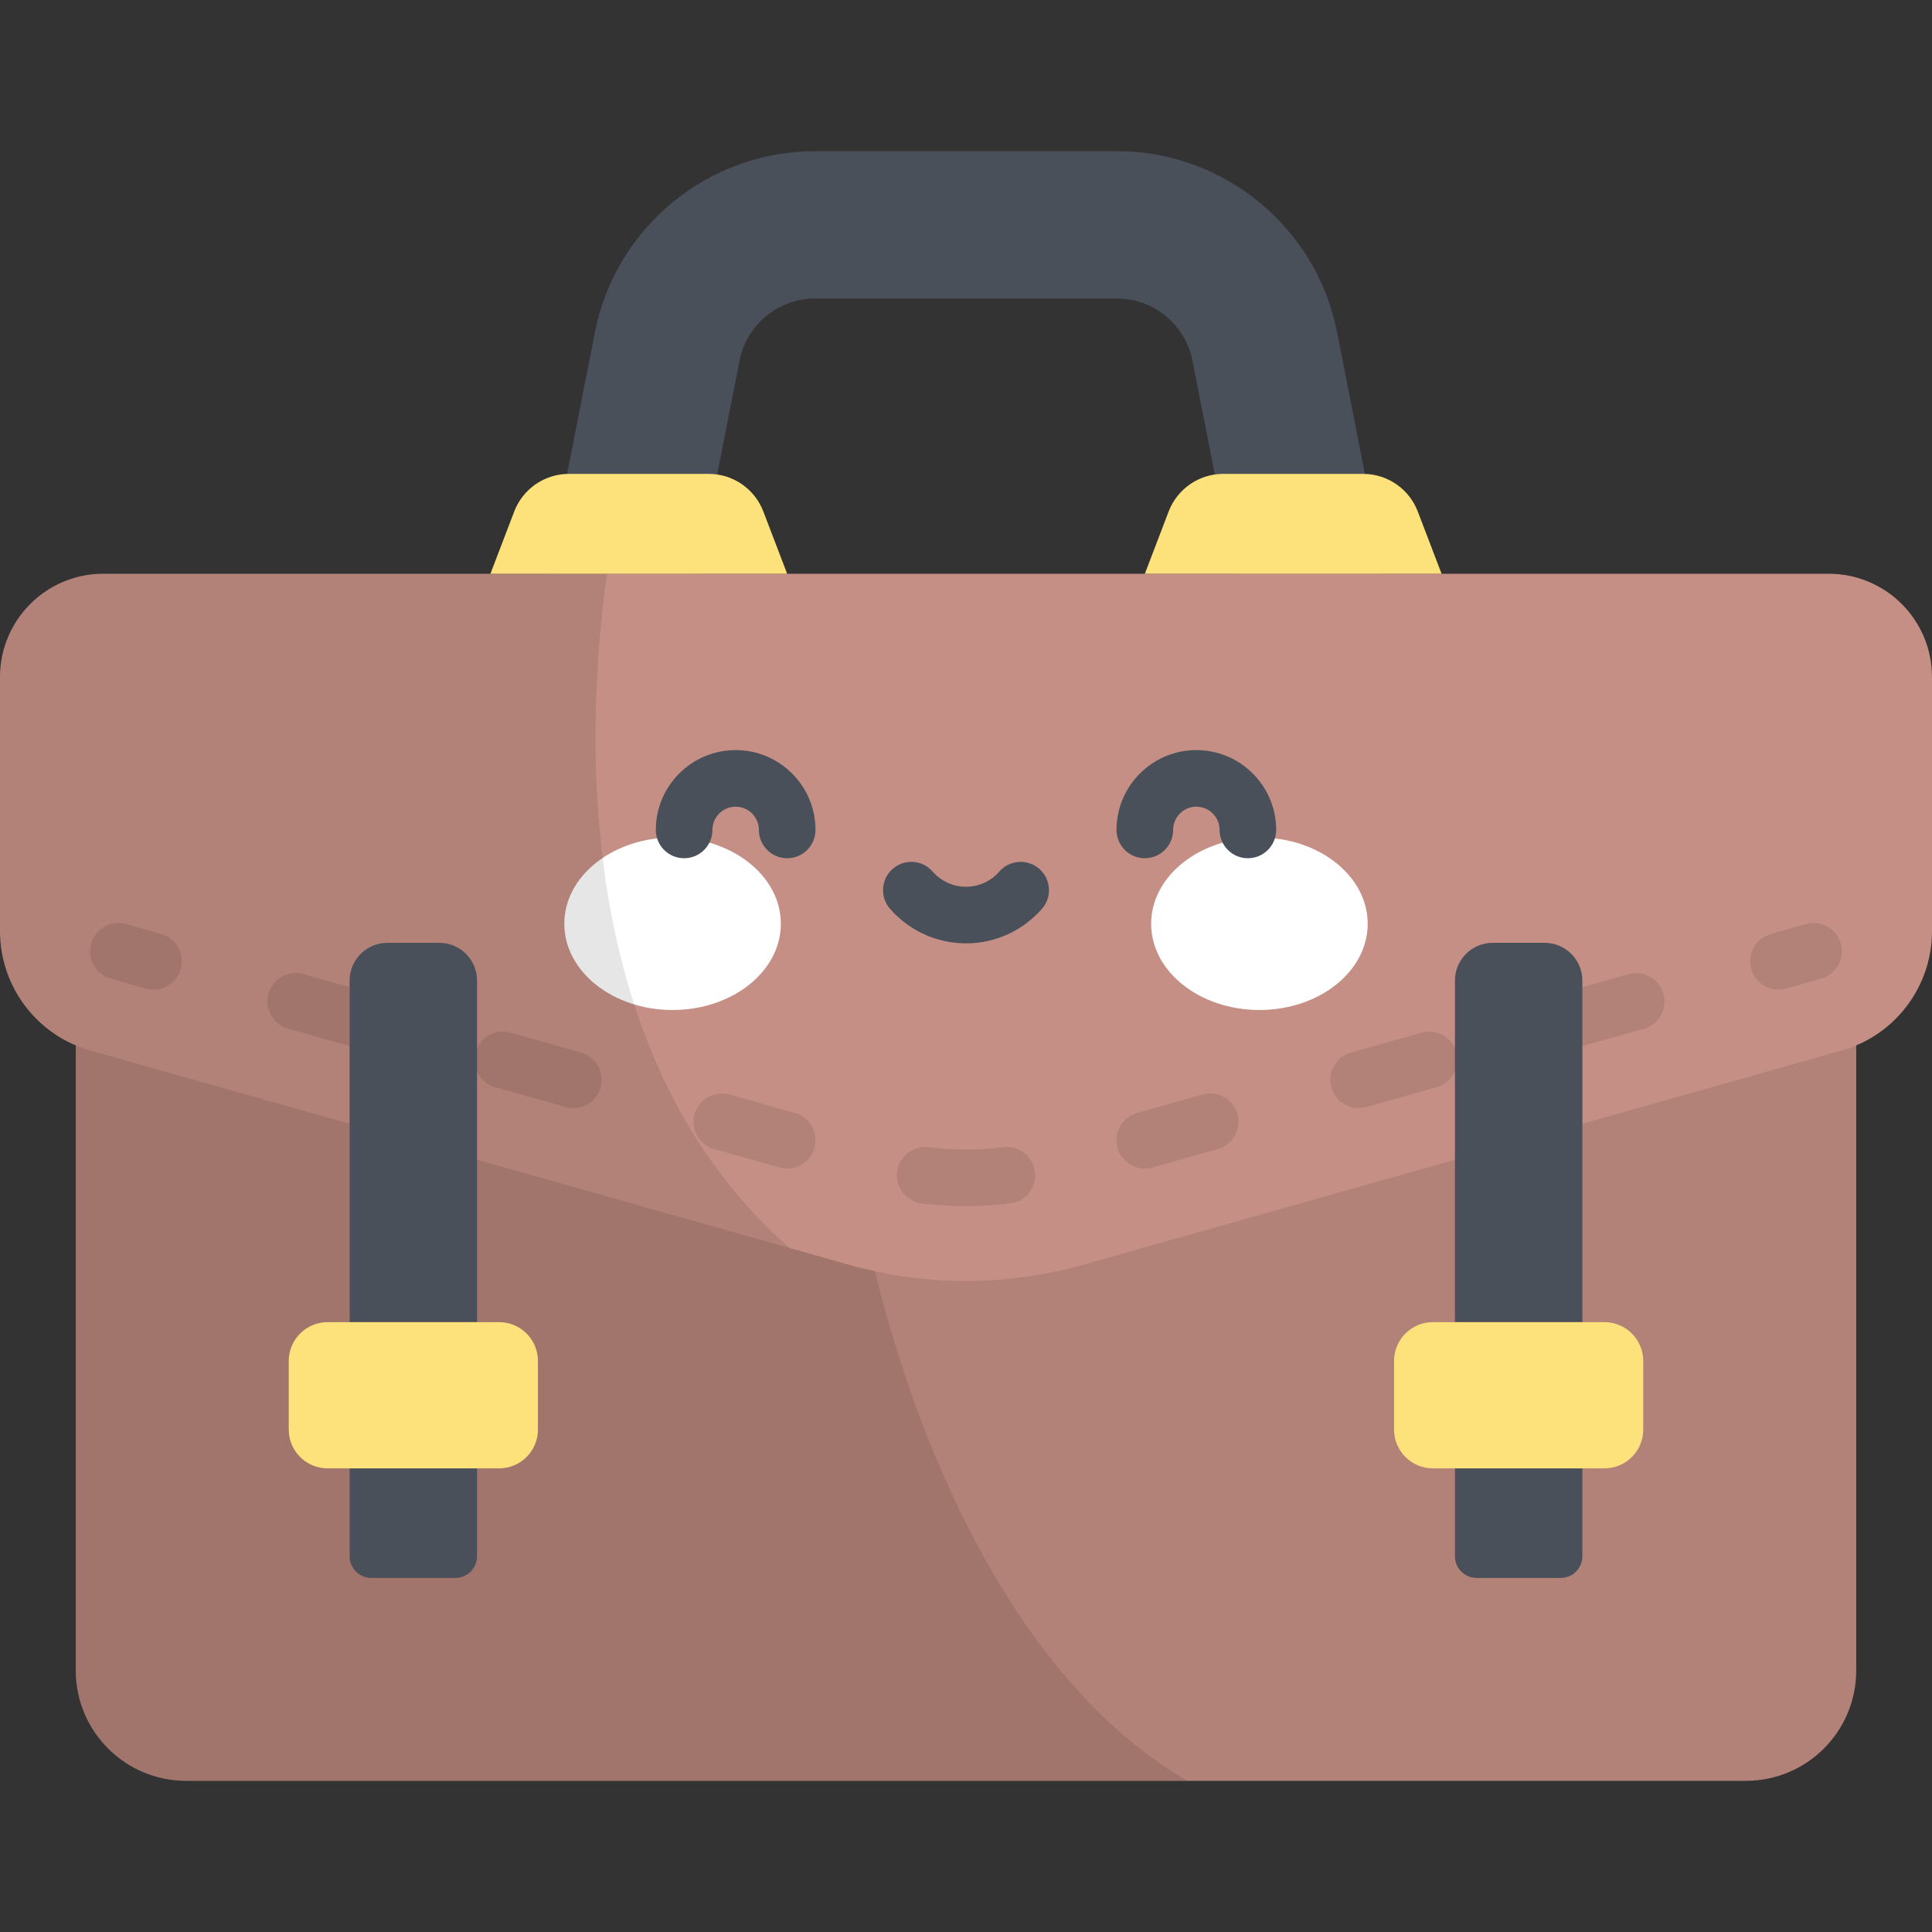 <?xml version="1.0" encoding="iso-8859-1"?>
<!-- Generator: Adobe Illustrator 19.0.0, SVG Export Plug-In . SVG Version: 6.00 Build 0)  -->
<svg version="1.1" id="Capa_1" xmlns="http://www.w3.org/2000/svg" xmlns:xlink="http://www.w3.org/1999/xlink" x="0px" y="0px"
	 viewBox="0 0 512 512" style="enable-background:new 0 0 512 512;" xml:space="preserve">
<rect x="0" y="0" width="512" height="512" fill="#333333" stroke="none"/>
<path style="fill:#495059;" d="M346.468,168.98c-9.147,0-17.315-6.458-19.142-15.772l-11.314-57.65
	c-1.869-9.525-10.27-16.437-19.976-16.437h-80.071c-9.706,0-18.107,6.913-19.976,16.437l-11.314,57.65
	c-2.077,10.584-12.338,17.48-22.924,15.402c-10.583-2.077-17.479-12.34-15.402-22.924l11.314-57.65
	c5.455-27.797,29.975-47.973,58.303-47.973h80.071c28.328,0,52.848,20.176,58.303,47.973l11.314,57.65
	c2.077,10.584-4.819,20.847-15.402,22.924C348.98,168.859,347.714,168.98,346.468,168.98z"/>
<path style="fill:#C58F85;" d="M462.677,471.937H49.323c-16.149,0-29.24-13.091-29.24-29.24V192.611h471.834v250.086
	C491.917,458.846,478.826,471.937,462.677,471.937z"/>
<path style="opacity:0.1;enable-background:new    ;" d="M462.677,471.937H49.323c-16.149,0-29.24-13.091-29.24-29.24V192.611
	h471.834v250.086C491.917,458.846,478.826,471.937,462.677,471.937z"/>
<path style="opacity:0.1;enable-background:new    ;" d="M223.364,192.611H20.083v250.086c0,16.149,13.091,29.24,29.24,29.24
	h265.316c-66.637-38.603-92.156-153.333-91.275-196.949L223.364,192.611L223.364,192.611z"/>
<path style="fill:#C58F85;" d="M488.042,278.407l-200.96,56.757c-20.324,5.74-41.841,5.74-62.165,0l-200.96-56.757
	C9.786,274.405,0,261.472,0,246.746v-67.324c0-15.117,12.254-27.371,27.371-27.371h457.258c15.117,0,27.371,12.254,27.371,27.371
	v67.324C512,261.472,502.214,274.405,488.042,278.407z"/>
<g>
	<ellipse style="fill:#FFFFFF;" cx="178.24" cy="244.81" rx="28.694" ry="22.85"/>
	<ellipse style="fill:#FFFFFF;" cx="333.76" cy="244.81" rx="28.694" ry="22.85"/>
</g>
<g>
	<path style="fill:#495059;" d="M208.615,227.441c-4.142,0-7.5-3.358-7.5-7.5c0-3.396-2.762-6.158-6.157-6.158
		c-3.396,0-6.158,2.762-6.158,6.158c0,4.142-3.358,7.5-7.5,7.5s-7.5-3.358-7.5-7.5c0-11.667,9.491-21.158,21.158-21.158
		c11.666,0,21.157,9.491,21.157,21.158C216.115,224.083,212.757,227.441,208.615,227.441z"/>
	<path style="fill:#495059;" d="M330.7,227.441c-4.142,0-7.5-3.358-7.5-7.5c0-3.396-2.762-6.158-6.158-6.158
		c-3.395,0-6.157,2.762-6.157,6.158c0,4.142-3.358,7.5-7.5,7.5s-7.5-3.358-7.5-7.5c0-11.667,9.491-21.158,21.157-21.158
		c11.667,0,21.158,9.491,21.158,21.158C338.2,224.083,334.842,227.441,330.7,227.441z"/>
	<path style="fill:#495059;" d="M256,250.004c-7.72,0-15.062-3.343-20.142-9.173c-2.721-3.123-2.396-7.86,0.727-10.582
		c3.123-2.721,7.86-2.397,10.582,0.727c2.23,2.56,5.45,4.027,8.833,4.027s6.602-1.468,8.833-4.027
		c2.721-3.124,7.459-3.448,10.582-0.727c3.123,2.722,3.448,7.459,0.727,10.582C271.061,246.661,263.72,250.004,256,250.004z"/>
</g>
<path style="opacity:0.1;enable-background:new    ;" d="M160.858,152.051H27.371C12.254,152.051,0,164.306,0,179.422v67.324
	c0,14.726,9.786,27.659,23.958,31.661l185.346,52.347C157.695,285.889,152.901,209.114,160.858,152.051z"/>
<g style="opacity:0.1;">
	<path d="M40.685,262.241c-0.675,0-1.361-0.092-2.042-0.284l-9.297-2.626c-3.986-1.126-6.305-5.27-5.179-9.256
		c1.127-3.986,5.273-6.304,9.256-5.179l9.297,2.626c3.986,1.126,6.305,5.27,5.179,9.256
		C46.966,260.083,43.958,262.241,40.685,262.241z"/>
	<path d="M96.68,278.056c-0.675,0-1.361-0.092-2.043-0.284l-18.295-5.167c-3.986-1.126-6.305-5.27-5.179-9.256
		c1.126-3.986,5.271-6.305,9.256-5.179l18.296,5.167c3.986,1.126,6.305,5.27,5.179,9.256
		C102.96,275.897,99.952,278.056,96.68,278.056z"/>
	<path d="M151.935,293.661c-0.675,0-1.361-0.092-2.042-0.284l-18.665-5.271c-3.986-1.126-6.305-5.27-5.179-9.256
		c1.126-3.986,5.27-6.305,9.256-5.179l18.665,5.271c3.986,1.126,6.305,5.27,5.179,9.256
		C158.215,291.502,155.207,293.661,151.935,293.661z"/>
	<path d="M208.619,309.67c-0.675,0-1.361-0.092-2.042-0.284l-17.337-4.896c-3.986-1.126-6.305-5.27-5.179-9.256
		c1.126-3.986,5.27-6.303,9.256-5.179l17.337,4.897c3.986,1.126,6.305,5.27,5.179,9.256
		C214.899,307.512,211.892,309.67,208.619,309.67z"/>
	<path d="M471.314,262.241c-3.272,0-6.28-2.159-7.214-5.463c-1.125-3.986,1.193-8.13,5.179-9.256l9.297-2.626
		c3.988-1.124,8.131,1.193,9.256,5.179c1.126,3.986-1.193,8.13-5.179,9.256l-9.297,2.626
		C472.675,262.149,471.989,262.241,471.314,262.241z"/>
	<path d="M415.32,278.056c-3.273,0-6.28-2.159-7.214-5.463c-1.125-3.986,1.193-8.13,5.179-9.256l18.296-5.167
		c3.987-1.124,8.131,1.193,9.256,5.179c1.126,3.986-1.193,8.13-5.179,9.256l-18.295,5.167
		C416.682,277.964,415.995,278.056,415.32,278.056z"/>
	<path d="M360.065,293.661c-3.273,0-6.28-2.159-7.214-5.463c-1.126-3.986,1.193-8.13,5.179-9.256l18.664-5.271
		c3.984-1.126,8.131,1.193,9.256,5.179s-1.193,8.13-5.179,9.256l-18.665,5.271C361.427,293.569,360.74,293.661,360.065,293.661z"/>
	<path d="M303.381,309.67c-3.273,0-6.28-2.159-7.214-5.463c-1.126-3.986,1.193-8.13,5.179-9.256l17.337-4.897
		c3.986-1.124,8.13,1.193,9.256,5.179c1.125,3.986-1.193,8.13-5.179,9.256l-17.337,4.896
		C304.742,309.579,304.056,309.67,303.381,309.67z"/>
	<path d="M256,319.647c-3.91,0-7.86-0.246-11.74-0.732c-4.11-0.515-7.025-4.263-6.51-8.373c0.514-4.109,4.256-7.023,8.374-6.51
		c6.528,0.817,13.226,0.817,19.754,0c4.114-0.511,7.859,2.4,8.373,6.51c0.515,4.11-2.4,7.859-6.51,8.373
		C263.86,319.401,259.91,319.647,256,319.647z"/>
</g>
<g>
	<path style="fill:#495059;" d="M126.426,350.38H92.657v-90.508c0-5.531,4.483-10.014,10.014-10.014h13.741
		c5.531,0,10.014,4.483,10.014,10.014C126.426,259.872,126.426,350.38,126.426,350.38z"/>
	<path style="fill:#495059;" d="M120.665,418.173H98.417c-3.182,0-5.761-2.579-5.761-5.761v-23.277h33.769v23.277
		C126.426,415.593,123.847,418.173,120.665,418.173z"/>
</g>
<path style="fill:#FDE27C;" d="M132.267,389.135H86.816c-5.686,0-10.295-4.609-10.295-10.294v-18.166
	c0-5.685,4.609-10.294,10.295-10.294h45.451c5.685,0,10.294,4.609,10.294,10.294v18.166
	C142.561,384.526,137.952,389.135,132.267,389.135z"/>
<g>
	<path style="fill:#495059;" d="M385.574,350.38h33.769v-90.508c0-5.531-4.484-10.014-10.014-10.014h-13.741
		c-5.531,0-10.014,4.483-10.014,10.014V350.38z"/>
	<path style="fill:#495059;" d="M391.335,418.173h22.248c3.182,0,5.761-2.579,5.761-5.761v-23.277h-33.769v23.277
		C385.574,415.593,388.153,418.173,391.335,418.173z"/>
</g>
<g>
	<path style="fill:#FDE27C;" d="M379.733,389.135h45.451c5.685,0,10.294-4.609,10.294-10.294v-18.166
		c0-5.685-4.609-10.294-10.294-10.294h-45.451c-5.685,0-10.294,4.609-10.294,10.294v18.166
		C369.439,384.526,374.048,389.135,379.733,389.135z"/>
	<path style="fill:#FDE27C;" d="M187.811,125.584h-37.049c-6.428,0-12.19,3.966-14.486,9.97l-6.307,16.497h78.634l-6.307-16.497
		C200.001,129.55,194.239,125.584,187.811,125.584z"/>
	<path style="fill:#FDE27C;" d="M324.189,125.584h37.049c6.428,0,12.19,3.966,14.486,9.97l6.307,16.497h-78.634l6.307-16.497
		C311.999,129.55,317.761,125.584,324.189,125.584z"/>
</g>
<g>
</g>
<g>
</g>
<g>
</g>
<g>
</g>
<g>
</g>
<g>
</g>
<g>
</g>
<g>
</g>
<g>
</g>
<g>
</g>
<g>
</g>
<g>
</g>
<g>
</g>
<g>
</g>
<g>
</g>
</svg>
